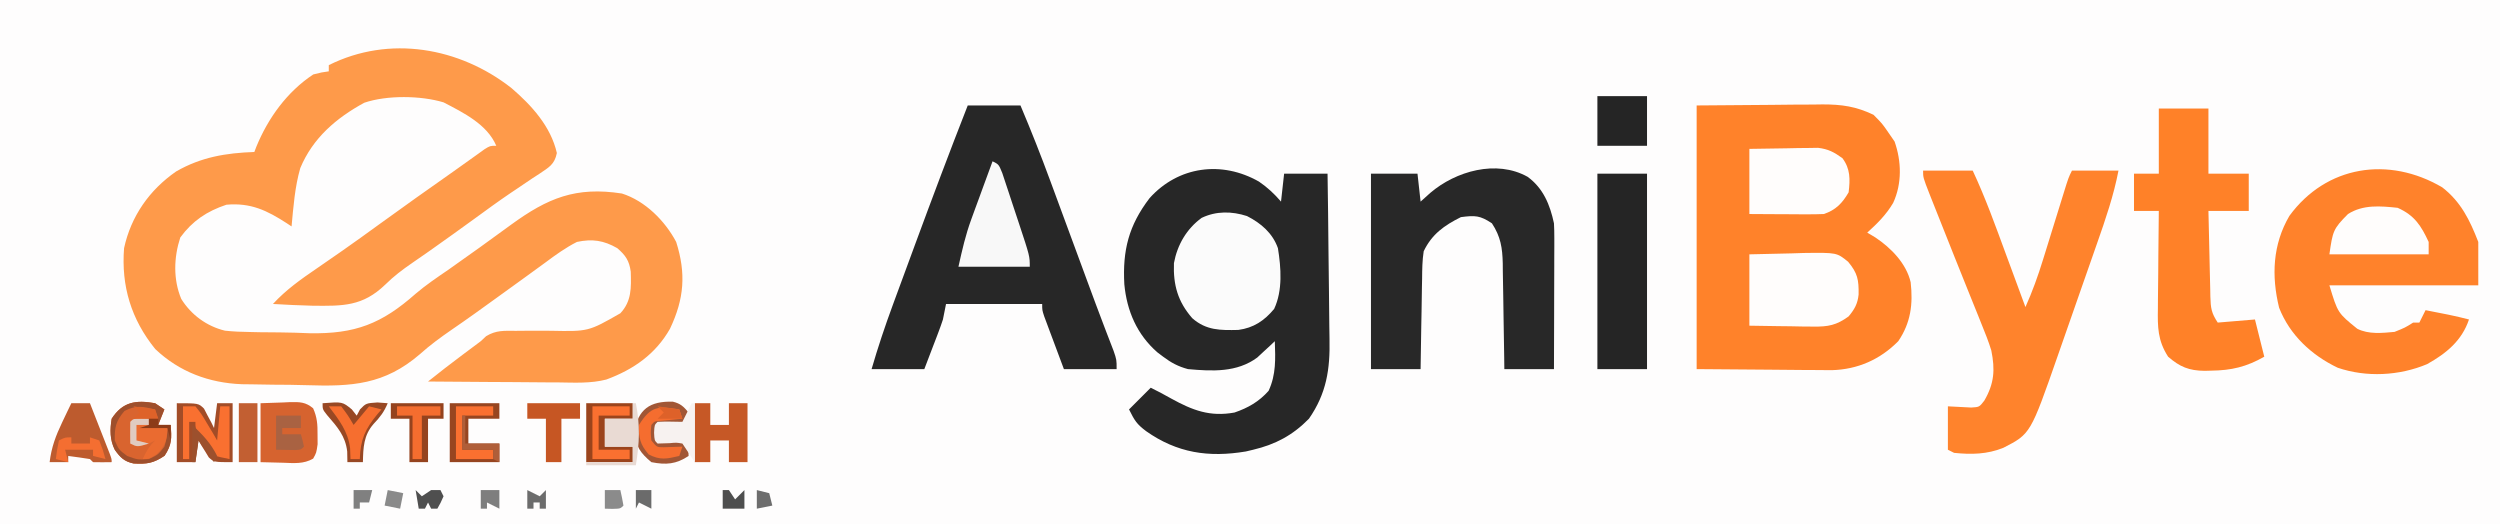 <?xml version="1.0" encoding="UTF-8"?>
<svg version="1.1" xmlns="http://www.w3.org/2000/svg" width="806" height="169">
<rect width="100%" height="100%" fill="#333333" stroke="none"/>
<path d="M0 0 C265.98 0 531.96 0 806 0 C806 55.77 806 111.54 806 169 C540.02 169 274.04 169 0 169 C0 113.23 0 57.46 0 0 Z " fill="#FEFDFD" transform="translate(0,0)"/>
<path d="M0 0 C6.503 5.575 12.7 12.368 14.656 20.957 C13.912 24.694 12.061 25.587 8.996 27.67 C8.255 28.15 7.514 28.63 6.75 29.125 C5.179 30.186 3.609 31.249 2.039 32.312 C0.818 33.13 0.818 33.13 -0.429 33.965 C-4.308 36.597 -8.088 39.362 -11.875 42.125 C-16.354 45.375 -20.842 48.611 -25.367 51.797 C-26.095 52.31 -26.822 52.822 -27.572 53.351 C-29.017 54.362 -30.468 55.365 -31.924 56.36 C-35.105 58.552 -37.898 60.648 -40.656 63.375 C-47.946 70.401 -54.252 70.302 -64.125 70.188 C-68.381 70.071 -72.626 69.89 -76.875 69.625 C-72.638 65.019 -67.841 61.646 -62.688 58.125 C-60.885 56.879 -59.083 55.631 -57.281 54.383 C-56.375 53.755 -55.469 53.128 -54.535 52.481 C-50.552 49.701 -46.617 46.855 -42.688 44 C-34.746 38.239 -26.748 32.562 -18.718 26.925 C-17.026 25.732 -15.343 24.527 -13.66 23.32 C-12.762 22.678 -11.863 22.036 -10.938 21.375 C-10.186 20.834 -9.434 20.292 -8.66 19.734 C-6.875 18.625 -6.875 18.625 -4.875 18.625 C-7.81 11.712 -15.455 7.959 -21.875 4.625 C-29.185 2.418 -40.126 2.259 -47.438 4.75 C-56.502 9.694 -64.01 16.112 -68.062 25.805 C-69.823 31.917 -70.286 38.31 -70.875 44.625 C-71.383 44.287 -71.891 43.95 -72.414 43.602 C-78.811 39.457 -84.048 36.938 -91.875 37.625 C-98.154 39.718 -102.822 42.819 -106.75 48.188 C-108.843 54.584 -109.075 61.708 -106.438 68 C-103.245 73.124 -98.23 76.816 -92.341 78.236 C-89.589 78.528 -86.896 78.639 -84.129 78.668 C-82.614 78.701 -82.614 78.701 -81.068 78.736 C-78.938 78.77 -76.808 78.789 -74.677 78.792 C-71.472 78.812 -68.282 78.934 -65.08 79.061 C-50.369 79.336 -41.835 76.023 -30.852 66.308 C-27.542 63.49 -23.958 61.079 -20.375 58.625 C-13.566 53.851 -6.821 48.991 -0.113 44.076 C11.711 35.47 20.765 31.706 35.641 34.016 C43.14 36.393 49.514 42.811 53.125 49.625 C56.346 59.795 55.729 67.93 51.125 77.625 C46.49 85.797 39.354 90.766 30.608 93.984 C25.594 95.279 20.458 94.987 15.312 94.918 C13.498 94.912 13.498 94.912 11.647 94.905 C7.806 94.888 3.966 94.851 0.125 94.812 C-2.488 94.797 -5.102 94.784 -7.715 94.771 C-14.102 94.739 -20.488 94.688 -26.875 94.625 C-23.236 91.701 -19.552 88.857 -15.812 86.062 C-14.79 85.298 -13.768 84.534 -12.715 83.746 C-11.778 83.046 -10.841 82.346 -9.875 81.625 C-9.308 81.093 -8.74 80.561 -8.156 80.013 C-4.905 78.035 -2.331 78.273 1.453 78.289 C2.908 78.277 4.362 78.264 5.816 78.25 C8.092 78.246 10.367 78.25 12.642 78.265 C24.825 78.516 24.825 78.516 35.125 72.625 C38.794 68.727 38.625 64.348 38.48 59.223 C37.994 55.667 36.827 53.952 34.125 51.625 C29.738 49.114 26.084 48.57 21.125 49.625 C17.463 51.486 14.224 53.822 10.936 56.277 C8.957 57.75 6.958 59.191 4.953 60.629 C1.887 62.831 -1.173 65.042 -4.227 67.262 C-9.22 70.884 -14.226 74.495 -19.321 77.974 C-22.877 80.425 -26.262 82.903 -29.475 85.792 C-40.914 95.652 -51.417 96.302 -66.142 95.805 C-69.701 95.687 -73.251 95.661 -76.811 95.65 C-79.109 95.617 -81.408 95.579 -83.707 95.535 C-84.751 95.523 -85.795 95.511 -86.871 95.499 C-97.467 95.095 -107.078 91.521 -114.832 84.148 C-122.583 74.575 -125.832 63.823 -124.875 51.625 C-122.645 41.36 -116.714 32.874 -108.094 26.906 C-100.074 22.275 -92.033 20.945 -82.875 20.625 C-82.667 20.08 -82.46 19.534 -82.246 18.973 C-78.472 9.735 -72.313 1.184 -63.875 -4.375 C-61.133 -5.062 -61.133 -5.062 -58.875 -5.375 C-58.875 -6.035 -58.875 -6.695 -58.875 -7.375 C-39.356 -17.135 -16.697 -13.099 0 0 Z " fill="#FE9A4A" transform="translate(164.875,28.375)"/>
<path d="M0 0 C7.92 -0.062 15.84 -0.124 24 -0.188 C26.485 -0.215 28.971 -0.242 31.531 -0.27 C33.521 -0.279 35.51 -0.287 37.5 -0.293 C39.026 -0.316 39.026 -0.316 40.582 -0.339 C46.777 -0.342 51.387 0.309 57 3 C59.812 5.812 59.812 5.812 62 9 C62.598 9.866 63.196 10.732 63.812 11.625 C66.056 18 66.235 25.152 63.375 31.375 C61.152 35.196 58.257 38.039 55 41 C55.866 41.516 56.733 42.031 57.625 42.562 C62.7 45.954 67.59 50.938 69 57 C69.793 64.022 69.04 70.076 65 76 C59.145 81.933 51.898 85.111 43.594 85.341 C41.562 85.34 39.531 85.324 37.5 85.293 C36.545 85.29 35.59 85.287 34.605 85.284 C31.07 85.268 27.535 85.226 24 85.188 C16.08 85.126 8.16 85.064 0 85 C0 56.95 0 28.9 0 0 Z " fill="#FF822A" transform="translate(547,34)"/>
<path d="M0 0 C2.772 1.907 4.914 3.893 7.102 6.445 C7.432 3.475 7.762 0.505 8.102 -2.555 C12.722 -2.555 17.342 -2.555 22.102 -2.555 C22.238 5.974 22.348 14.501 22.412 23.031 C22.444 26.992 22.486 30.953 22.554 34.915 C22.62 38.747 22.655 42.578 22.671 46.411 C22.682 47.863 22.703 49.316 22.736 50.768 C22.946 60.481 21.775 68.28 16.102 76.445 C10.89 81.766 5.319 84.733 -1.898 86.445 C-2.663 86.627 -3.427 86.809 -4.215 86.996 C-16.251 89.011 -26.4 87.493 -36.398 80.445 C-39.431 78.158 -40.082 77.079 -41.898 73.445 C-39.588 71.135 -37.278 68.825 -34.898 66.445 C-32.662 67.563 -30.438 68.709 -28.27 69.953 C-21.382 73.75 -15.785 75.885 -7.898 74.445 C-3.491 72.935 -0.009 70.941 3.102 67.445 C5.537 62.189 5.303 57.109 5.102 51.445 C4.34 52.168 4.34 52.168 3.562 52.906 C2.874 53.538 2.186 54.17 1.477 54.82 C0.804 55.447 0.131 56.073 -0.562 56.719 C-7.134 61.576 -15.088 61.152 -22.898 60.445 C-26.031 59.608 -28.319 58.392 -30.898 56.445 C-31.512 55.983 -32.126 55.52 -32.758 55.043 C-39.343 49.288 -42.596 41.718 -43.414 33.09 C-44.015 22.178 -42.01 14.127 -35.258 5.301 C-25.976 -5 -11.983 -6.831 0 0 Z " fill="#272727" transform="translate(405.898,58.555)"/>
<path d="M0 0 C5.61 0 11.22 0 17 0 C20.416 8.077 23.628 16.191 26.652 24.422 C27.075 25.566 27.498 26.709 27.933 27.888 C29.27 31.507 30.604 35.129 31.938 38.75 C33.265 42.348 34.593 45.946 35.922 49.544 C36.776 51.859 37.63 54.174 38.483 56.49 C40.288 61.389 42.1 66.285 43.965 71.162 C44.251 71.912 44.537 72.661 44.832 73.433 C45.564 75.346 46.302 77.255 47.041 79.165 C48 82 48 82 48 85 C42.39 85 36.78 85 31 85 C29.829 81.876 28.663 78.751 27.5 75.625 C27.166 74.736 26.832 73.846 26.488 72.93 C26.172 72.079 25.857 71.228 25.531 70.352 C25.238 69.566 24.945 68.781 24.643 67.971 C24 66 24 66 24 64 C13.77 64 3.54 64 -7 64 C-7.33 65.65 -7.66 67.3 -8 69 C-8.437 70.341 -8.907 71.671 -9.41 72.988 C-9.651 73.625 -9.892 74.263 -10.141 74.919 C-10.597 76.104 -10.597 76.104 -11.062 77.312 C-12.032 79.849 -13.001 82.386 -14 85 C-19.61 85 -25.22 85 -31 85 C-28.955 77.966 -26.66 71.089 -24.121 64.219 C-23.568 62.712 -23.568 62.712 -23.004 61.175 C-21.818 57.948 -20.628 54.724 -19.438 51.5 C-18.623 49.289 -17.809 47.077 -16.995 44.865 C-11.461 29.859 -5.839 14.891 0 0 Z " fill="#272727" transform="translate(312,34)"/>
<path d="M0 0 C6.039 4.696 8.879 10.547 11.617 17.598 C11.617 22.218 11.617 26.838 11.617 31.598 C-4.223 31.598 -20.063 31.598 -36.383 31.598 C-33.686 40.508 -33.686 40.508 -27.383 45.598 C-23.7 47.439 -19.411 46.968 -15.383 46.598 C-11.98 45.233 -11.98 45.233 -9.383 43.598 C-8.723 43.598 -8.063 43.598 -7.383 43.598 C-6.723 42.278 -6.063 40.958 -5.383 39.598 C-3.799 39.909 -2.216 40.222 -0.633 40.535 C0.249 40.709 1.131 40.883 2.039 41.062 C4.25 41.521 6.432 42.031 8.617 42.598 C6.323 49.432 1.302 53.54 -4.895 57 C-13.859 60.765 -24.45 61.314 -33.695 58.16 C-42.146 54.132 -49.162 47.594 -52.598 38.812 C-55.102 28.56 -54.689 18.426 -49.277 9.188 C-37.422 -7.019 -17.301 -10.182 0 0 Z " fill="#FF822B" transform="translate(787.383,60.402)"/>
<path d="M0 0 C5.28 0 10.56 0 16 0 C20.126 8.814 23.392 17.936 26.75 27.062 C27.358 28.708 27.966 30.353 28.574 31.998 C30.053 35.998 31.527 39.998 33 44 C35.241 38.987 37.054 33.977 38.664 28.73 C39.02 27.587 39.02 27.587 39.384 26.421 C40.134 24.011 40.88 21.599 41.625 19.188 C42.378 16.758 43.132 14.329 43.888 11.901 C44.356 10.396 44.822 8.89 45.287 7.383 C46.888 2.223 46.888 2.223 48 0 C52.95 0 57.9 0 63 0 C61.446 8.048 58.849 15.624 56.133 23.344 C55.652 24.722 55.171 26.1 54.69 27.478 C53.687 30.353 52.679 33.228 51.669 36.101 C50.384 39.76 49.106 43.422 47.83 47.085 C46.84 49.927 45.845 52.768 44.85 55.609 C44.377 56.958 43.906 58.307 43.436 59.656 C34.634 84.894 34.634 84.894 25.875 89.375 C20.676 91.481 15.536 91.577 10 91 C9.34 90.67 8.68 90.34 8 90 C8 85.38 8 80.76 8 76 C10.507 76.13 13.013 76.26 15.52 76.391 C18.13 76.238 18.13 76.238 19.746 74.156 C22.967 68.617 23.249 64.194 22 58 C21.118 55.109 20.014 52.334 18.867 49.539 C18.552 48.75 18.237 47.96 17.913 47.147 C16.909 44.636 15.892 42.13 14.875 39.625 C14.215 37.983 13.556 36.342 12.898 34.699 C11.916 32.249 10.934 29.799 9.949 27.35 C7.613 21.542 5.295 15.726 3.008 9.898 C2.704 9.133 2.401 8.367 2.088 7.578 C0 2.232 0 2.232 0 0 Z " fill="#FF832C" transform="translate(620,55)"/>
<path d="M0 0 C5.056 3.69 7.226 9.024 8.5 15 C8.584 16.588 8.618 18.179 8.614 19.769 C8.613 20.709 8.613 21.65 8.613 22.619 C8.608 23.627 8.603 24.634 8.598 25.672 C8.596 26.709 8.595 27.747 8.593 28.816 C8.588 32.127 8.575 35.439 8.562 38.75 C8.557 40.996 8.553 43.242 8.549 45.488 C8.538 50.992 8.521 56.496 8.5 62 C3.22 62 -2.06 62 -7.5 62 C-7.515 60.789 -7.529 59.579 -7.544 58.332 C-7.602 53.825 -7.68 49.319 -7.762 44.812 C-7.796 42.865 -7.824 40.917 -7.846 38.97 C-7.88 36.164 -7.932 33.36 -7.988 30.555 C-7.995 29.689 -8.001 28.823 -8.008 27.931 C-8.129 22.913 -8.67 19.32 -11.5 15 C-15.345 12.437 -16.922 12.409 -21.5 13 C-26.871 15.668 -30.875 18.515 -33.5 24 C-33.958 26.932 -33.988 29.837 -34.012 32.801 C-34.03 33.637 -34.048 34.474 -34.066 35.335 C-34.12 37.994 -34.154 40.653 -34.188 43.312 C-34.221 45.12 -34.255 46.928 -34.291 48.736 C-34.376 53.157 -34.443 57.578 -34.5 62 C-39.78 62 -45.06 62 -50.5 62 C-50.5 41.21 -50.5 20.42 -50.5 -1 C-45.55 -1 -40.6 -1 -35.5 -1 C-35.17 1.97 -34.84 4.94 -34.5 8 C-33.469 7.072 -32.438 6.144 -31.375 5.188 C-23.168 -1.828 -10.047 -5.617 0 0 Z " fill="#282828" transform="translate(492.5,57)"/>
<path d="M0 0 C5.28 0 10.56 0 16 0 C16 6.93 16 13.86 16 21 C20.29 21 24.58 21 29 21 C29 24.96 29 28.92 29 33 C24.71 33 20.42 33 16 33 C16.094 37.645 16.2 42.29 16.317 46.934 C16.356 48.514 16.391 50.094 16.422 51.675 C16.468 53.946 16.526 56.217 16.586 58.488 C16.597 59.195 16.609 59.901 16.621 60.629 C16.731 64.277 16.921 65.882 19 69 C24.94 68.505 24.94 68.505 31 68 C31.99 71.96 32.98 75.92 34 80 C28.259 83.28 23.41 84.427 16.812 84.5 C16.136 84.518 15.459 84.536 14.762 84.555 C9.722 84.495 6.784 83.286 3 80 C-0.365 74.802 -0.4 70.422 -0.293 64.445 C-0.289 63.544 -0.284 62.642 -0.28 61.713 C-0.263 58.85 -0.226 55.988 -0.188 53.125 C-0.172 51.177 -0.159 49.229 -0.146 47.281 C-0.114 42.521 -0.062 37.76 0 33 C-2.64 33 -5.28 33 -8 33 C-8 29.04 -8 25.08 -8 21 C-5.36 21 -2.72 21 0 21 C0 14.07 0 7.14 0 0 Z " fill="#FF8128" transform="translate(696,35)"/>
<path d="M0 0 C4.512 2.291 8.263 5.508 9.973 10.344 C11.001 16.694 11.537 24.009 8.758 29.934 C5.599 33.736 2.153 36.052 -2.797 36.715 C-8.6 36.841 -13.116 36.892 -17.625 32.945 C-22.294 27.613 -23.813 22.231 -23.547 15.164 C-22.463 9.283 -19.464 4.123 -14.625 0.59 C-9.959 -1.648 -4.913 -1.59 0 0 Z " fill="#FBFBFB" transform="translate(402.027,69.656)"/>
<path d="M0 0 C5.28 0 10.56 0 16 0 C16 20.79 16 41.58 16 63 C10.72 63 5.44 63 0 63 C0 42.21 0 21.42 0 0 Z " fill="#252525" transform="translate(515,56)"/>
<path d="M0 0 C4.543 -0.135 9.081 -0.234 13.625 -0.312 C14.91 -0.354 16.195 -0.396 17.52 -0.439 C28.184 -0.578 28.184 -0.578 31.836 2.395 C34.882 6.062 35.293 8.165 35.215 12.969 C34.897 15.973 33.915 17.688 32 20 C28.102 22.85 25.396 23.361 20.605 23.293 C19.403 23.283 18.201 23.274 16.963 23.264 C15.717 23.239 14.471 23.213 13.188 23.188 C11.29 23.167 11.29 23.167 9.354 23.146 C6.235 23.111 3.118 23.057 0 23 C0 15.41 0 7.82 0 0 Z " fill="#FFFDFC" transform="translate(564,82)"/>
<path d="M0 0 C4.063 -0.081 8.124 -0.14 12.188 -0.188 C13.913 -0.225 13.913 -0.225 15.674 -0.264 C17.342 -0.278 17.342 -0.278 19.043 -0.293 C20.064 -0.309 21.085 -0.324 22.137 -0.341 C25.457 0.054 27.305 1.06 30 3 C32.572 6.429 32.502 9.839 32 14 C29.983 17.476 27.886 19.705 24 21 C22.154 21.082 20.305 21.107 18.457 21.098 C17.384 21.094 16.311 21.091 15.205 21.088 C14.086 21.08 12.966 21.071 11.812 21.062 C10.681 21.058 9.55 21.053 8.385 21.049 C5.59 21.037 2.795 21.019 0 21 C0 14.07 0 7.14 0 0 Z " fill="#FFFDFC" transform="translate(564,48)"/>
<path d="M0 0 C2 1 2 1 3.145 3.82 C3.553 5.052 3.962 6.285 4.383 7.555 C4.602 8.212 4.821 8.869 5.047 9.547 C5.509 10.939 5.968 12.333 6.423 13.728 C7.121 15.862 7.831 17.992 8.543 20.121 C12 30.573 12 30.573 12 34 C4.41 34 -3.18 34 -11 34 C-9.777 28.497 -8.728 23.816 -6.836 18.652 C-6.436 17.553 -6.037 16.454 -5.625 15.322 C-5.213 14.205 -4.8 13.088 -4.375 11.938 C-3.955 10.786 -3.535 9.634 -3.102 8.447 C-2.073 5.63 -1.039 2.814 0 0 Z " fill="#F8F8F8" transform="translate(320,52)"/>
<path d="M0 0 C5.454 2.435 7.563 5.751 10 11 C10 12.32 10 13.64 10 15 C-0.56 15 -11.12 15 -22 15 C-20.934 7.541 -20.807 6.807 -16 2 C-11.126 -1.098 -5.56 -0.589 0 0 Z " fill="#FFFDFC" transform="translate(773,67)"/>
<path d="M0 0 C2.413 -0.083 4.826 -0.165 7.312 -0.25 C8.068 -0.286 8.824 -0.323 9.603 -0.36 C12.705 -0.412 14.538 -0.387 16.957 1.637 C18.26 4.589 18.399 6.839 18.375 10.062 C18.383 11.105 18.39 12.148 18.398 13.223 C18 16 18 16 16.957 17.859 C13.887 19.648 10.752 19.312 7.312 19.188 C4.899 19.126 2.486 19.064 0 19 C0 12.73 0 6.46 0 0 Z " fill="#D6632F" transform="translate(84,130)"/>
<path d="M0 0 C0.99 0.66 1.98 1.32 3 2 C2.34 3.65 1.68 5.3 1 7 C2.32 7 3.64 7 5 7 C5.413 11.21 5.425 13.356 3.062 16.938 C-0.543 19.365 -2.651 19.667 -6.91 19.434 C-9.927 18.808 -11.251 17.478 -13 15 C-14.617 11.766 -14.568 8.496 -14 5 C-10.436 -0.519 -6.135 -1.091 0 0 Z " fill="#D9642F" transform="translate(50,130)"/>
<path d="M0 0 C7 0 7 0 8.777 1.75 C9.16 2.493 9.543 3.235 9.938 4 C10.338 4.742 10.739 5.485 11.152 6.25 C11.432 6.827 11.712 7.405 12 8 C12.33 5.36 12.66 2.72 13 0 C14.65 0 16.3 0 18 0 C18 6.27 18 12.54 18 19 C12 19 12 19 10.32 17.469 C9.926 16.819 9.531 16.169 9.125 15.5 C8.51 14.525 8.51 14.525 7.883 13.531 C7.591 13.026 7.3 12.521 7 12 C6.67 14.31 6.34 16.62 6 19 C4.02 19 2.04 19 0 19 C0 12.73 0 6.46 0 0 Z " fill="#A24C27" transform="translate(57,130)"/>
<path d="M0 0 C5.28 0 10.56 0 16 0 C16 5.28 16 10.56 16 16 C10.72 16 5.44 16 0 16 C0 10.72 0 5.44 0 0 Z " fill="#252525" transform="translate(515,31)"/>
<path d="M0 0 C1.65 0 3.3 0 5 0 C5 2.31 5 4.62 5 7 C6.98 7 8.96 7 11 7 C11 4.69 11 2.38 11 0 C12.98 0 14.96 0 17 0 C17 6.27 17 12.54 17 19 C15.02 19 13.04 19 11 19 C11 16.69 11 14.38 11 12 C9.02 12 7.04 12 5 12 C5 14.31 5 16.62 5 19 C3.35 19 1.7 19 0 19 C0 12.73 0 6.46 0 0 Z " fill="#C65826" transform="translate(224,130)"/>
<path d="M0 0 C1.98 0 3.96 0 6 0 C7.169 2.978 8.335 5.958 9.5 8.938 C9.834 9.788 10.168 10.638 10.512 11.514 C10.828 12.323 11.143 13.131 11.469 13.965 C11.909 15.088 11.909 15.088 12.357 16.234 C13 18 13 18 13 19 C11 19.043 9 19.041 7 19 C6.67 18.67 6.34 18.34 6 18 C3.672 17.632 1.338 17.298 -1 17 C-1 17.66 -1 18.32 -1 19 C-2.98 19 -4.96 19 -7 19 C-6.425 14.214 -5.018 10.462 -2.938 6.125 C-2.39 4.973 -1.842 3.82 -1.277 2.633 C-0.856 1.764 -0.434 0.895 0 0 Z " fill="#BD5B2E" transform="translate(23,130)"/>
<path d="M0 0 C5.28 0 10.56 0 16 0 C16 1.65 16 3.3 16 5 C12.7 5 9.4 5 6 5 C6 7.64 6 10.28 6 13 C9.3 13 12.6 13 16 13 C16 14.98 16 16.96 16 19 C10.72 19 5.44 19 0 19 C0 12.73 0 6.46 0 0 Z " fill="#974520" transform="translate(145,130)"/>
<path d="M0 0 C2.496 0.603 3.459 1.561 5.086 3.504 C4.426 4.824 3.766 6.144 3.086 7.504 C0.446 7.504 -2.194 7.504 -4.914 7.504 C-4.914 9.154 -4.914 10.804 -4.914 12.504 C-2.996 12.442 -2.996 12.442 -1.039 12.379 C1.141 12.309 1.141 12.309 3.086 12.504 C5.086 14.504 5.086 14.504 5.086 17.504 C1.075 20.178 -2.202 20.436 -6.914 19.504 C-10.514 16.492 -11.715 14.619 -12.539 10.004 C-11.167 2.318 -7.349 -0.188 0 0 Z " fill="#A15635" transform="translate(216.914,129.496)"/>
<path d="M0 0 C4.95 0 9.9 0 15 0 C15 1.65 15 3.3 15 5 C12.03 5 9.06 5 6 5 C6 7.97 6 10.94 6 14 C8.97 14 11.94 14 15 14 C15 15.65 15 17.3 15 19 C10.05 19 5.1 19 0 19 C0 12.73 0 6.46 0 0 Z " fill="#9B441C" transform="translate(189,130)"/>
<path d="M0 0 C6.4 -0.492 6.4 -0.492 9.438 2 C10.211 2.99 10.211 2.99 11 4 C11.351 3.34 11.701 2.68 12.062 2 C14 0 14 0 17.688 -0.25 C18.781 -0.168 19.874 -0.085 21 0 C19.806 2.822 18.593 4.427 16.438 6.688 C13.223 10.365 13.116 14.27 13 19 C11.35 19 9.7 19 8 19 C7.979 17.866 7.959 16.731 7.938 15.562 C7.365 10.545 4.724 7.611 1.496 3.883 C0 2 0 2 0 0 Z " fill="#984824" transform="translate(104,130)"/>
<path d="M0 0 C5.61 0 11.22 0 17 0 C17 1.65 17 3.3 17 5 C15.35 5 13.7 5 12 5 C12 9.62 12 14.24 12 19 C10.02 19 8.04 19 6 19 C6 14.38 6 9.76 6 5 C4.02 5 2.04 5 0 5 C0 3.35 0 1.7 0 0 Z " fill="#95431E" transform="translate(126,130)"/>
<path d="M0 0 C5.61 0 11.22 0 17 0 C17 1.65 17 3.3 17 5 C15.02 5 13.04 5 11 5 C11 9.62 11 14.24 11 19 C9.35 19 7.7 19 6 19 C6 14.38 6 9.76 6 5 C4.02 5 2.04 5 0 5 C0 3.35 0 1.7 0 0 Z " fill="#C65623" transform="translate(170,130)"/>
<path d="M0 0 C1.32 0 2.64 0 4 0 C5.922 2.406 5.922 2.406 7.75 5.5 C8.67 7.031 8.67 7.031 9.609 8.594 C10.068 9.388 10.527 10.182 11 11 C11.33 7.37 11.66 3.74 12 0 C12.99 0 13.98 0 15 0 C15 5.61 15 11.22 15 17 C10 16 10 16 8.199 14.004 C7.7 13.198 7.201 12.393 6.688 11.562 C5.92 10.358 5.92 10.358 5.137 9.129 C4 7 4 7 4 5 C3.34 5 2.68 5 2 5 C2 8.96 2 12.92 2 17 C1.34 17 0.68 17 0 17 C0 11.39 0 5.78 0 0 Z " fill="#F97030" transform="translate(59,131)"/>
<path d="M0 0 C0.33 0 0.66 0 1 0 C2.409 7.043 2.179 12.926 1 20 C-4.28 20 -9.56 20 -15 20 C-15 19.67 -15 19.34 -15 19 C-10.05 19 -5.1 19 0 19 C0 17.35 0 15.7 0 14 C-2.97 14 -5.94 14 -9 14 C-9 11.03 -9 8.06 -9 5 C-6.03 5 -3.06 5 0 5 C0 3.35 0 1.7 0 0 Z " fill="#E9DAD3" transform="translate(204,130)"/>
<path d="M0 0 C1.98 0 3.96 0 6 0 C6 6.27 6 12.54 6 19 C4.02 19 2.04 19 0 19 C0 12.73 0 6.46 0 0 Z " fill="#C25F32" transform="translate(77,130)"/>
<path d="M0 0 C0.33 0 0.66 0 1 0 C1 6.27 1 12.54 1 19 C-0.333 17 -1.667 15 -3 13 C-4.946 12.674 -4.946 12.674 -7.062 12.875 C-8.362 12.916 -9.661 12.957 -11 13 C-12 12 -12 12 -12.125 9.5 C-12 7 -12 7 -11 6 C-8.329 5.859 -5.676 5.958 -3 6 C-2.01 4.02 -1.02 2.04 0 0 Z " fill="#F7F2F0" transform="translate(223,130)"/>
<path d="M0 0 C0.33 0.99 0.66 1.98 1 3 C0.043 3.091 0.043 3.091 -0.934 3.184 C-1.76 3.267 -2.586 3.351 -3.438 3.438 C-4.673 3.559 -4.673 3.559 -5.934 3.684 C-7.987 3.789 -7.987 3.789 -9 5 C-9.25 7.458 -9.25 7.458 -9 10 C-7.239 12.183 -7.239 12.183 -5.055 12.195 C-2.027 12.098 -2.027 12.098 1 12 C0.67 12.99 0.34 13.98 0 15 C-4.003 15.942 -6.162 16.437 -9.875 14.5 C-12.648 11.237 -13.075 9.264 -13 5 C-9.146 -1.113 -6.86 -1.143 0 0 Z " fill="#F56D2F" transform="translate(219,132)"/>
<path d="M0 0 C0.99 0.66 1.98 1.32 3 2 C2.34 3.65 1.68 5.3 1 7 C2.32 7 3.64 7 5 7 C5.413 11.21 5.425 13.356 3.062 16.938 C-0.543 19.365 -2.651 19.667 -6.91 19.434 C-9.927 18.808 -11.251 17.478 -13 15 C-14.617 11.766 -14.568 8.496 -14 5 C-10.436 -0.519 -6.135 -1.091 0 0 Z M-9.875 2.5 C-12.648 5.763 -13.075 7.736 -13 12 C-11.659 15.01 -11.659 15.01 -9 17 C-5.595 18.248 -5.595 18.248 -2 18 C0.99 16.591 0.99 16.591 3 14 C3.886 10.861 3.886 10.861 4 8 C1.03 7.505 1.03 7.505 -2 7 C-2 6.34 -2 5.68 -2 5 C-1.01 5 -0.02 5 1 5 C0.67 4.01 0.34 3.02 0 2 C-4.003 1.058 -6.162 0.563 -9.875 2.5 Z " fill="#9E4F2C" transform="translate(50,130)"/>
<path d="M0 0 C3.96 0 7.92 0 12 0 C12 0.99 12 1.98 12 3 C8.7 3 5.4 3 2 3 C2 6.63 2 10.26 2 14 C5.3 14 8.6 14 12 14 C12 14.99 12 15.98 12 17 C8.04 17 4.08 17 0 17 C0 11.39 0 5.78 0 0 Z " fill="#FA7030" transform="translate(191,131)"/>
<path d="M0 0 C3.96 0 7.92 0 12 0 C12 0.99 12 1.98 12 3 C8.7 3 5.4 3 2 3 C2 6.63 2 10.26 2 14 C5.3 14 8.6 14 12 14 C12 14.99 12 15.98 12 17 C8.04 17 4.08 17 0 17 C0 11.39 0 5.78 0 0 Z " fill="#FA7030" transform="translate(147,131)"/>
<path d="M0 0 C1.207 0.031 1.207 0.031 2.438 0.062 C2.438 0.723 2.438 1.383 2.438 2.062 C5.407 2.558 5.407 2.558 8.438 3.062 C8.169 7.005 7.884 8.627 5 11.438 C2.438 13.062 2.438 13.062 0.438 13.062 C1.589 10.594 2.485 9.015 4.438 7.062 C3.447 7.558 3.447 7.558 2.438 8.062 C-1.255 9.216 -1.255 9.216 -3.562 8.062 C-3.605 5.73 -3.603 3.395 -3.562 1.062 C-2.562 0.062 -2.562 0.062 0 0 Z " fill="#EA6B30" transform="translate(45.562,134.938)"/>
<path d="M0 0 C4.62 0 9.24 0 14 0 C14 0.99 14 1.98 14 3 C12.02 3 10.04 3 8 3 C8 7.62 8 12.24 8 17 C7.01 17 6.02 17 5 17 C5 12.38 5 7.76 5 3 C3.35 3 1.7 3 0 3 C0 2.01 0 1.02 0 0 Z " fill="#F46D2F" transform="translate(128,131)"/>
<path d="M0 0 C1.32 0 2.64 0 4 0 C6.25 3 6.25 3 8 6 C9.65 4.02 11.3 2.04 13 0 C14.32 0.33 15.64 0.66 17 1 C16.578 1.485 16.157 1.969 15.723 2.469 C11.701 7.39 10.227 10.64 10 17 C9.01 17 8.02 17 7 17 C6.959 15.866 6.918 14.731 6.875 13.562 C6.24 8.103 3.246 4.288 0 0 Z " fill="#F66E2F" transform="translate(106,131)"/>
<path d="M0 0 C2.64 0 5.28 0 8 0 C8 1.32 8 2.64 8 4 C6.02 4 4.04 4 2 4 C2 4.66 2 5.32 2 6 C3.98 6 5.96 6 8 6 C8.562 7.938 8.562 7.938 9 10 C8 11 8 11 6.152 11.098 C4.102 11.065 2.051 11.033 0 11 C0 7.37 0 3.74 0 0 Z " fill="#A96242" transform="translate(89,134)"/>
<path d="M0 0 C0 0.66 0 1.32 0 2 C1.98 2 3.96 2 6 2 C6 1.34 6 0.68 6 0 C6.99 0.33 7.98 0.66 9 1 C10.188 4.062 10.188 4.062 11 7 C9.68 6.67 8.36 6.34 7 6 C7 5.34 7 4.68 7 4 C4.03 4 1.06 4 -2 4 C-1.67 5.32 -1.34 6.64 -1 8 C-2.32 7.67 -3.64 7.34 -5 7 C-4.625 4.062 -4.625 4.062 -4 1 C-2 0 -2 0 0 0 Z " fill="#F46E31" transform="translate(23,141)"/>
<path d="M0 0 C0.33 0 0.66 0 1 0 C1 2.97 1 5.94 1 9 C4.63 9 8.26 9 12 9 C12 10.98 12 12.96 12 15 C11.34 14.67 10.68 14.34 10 14 C10 13.01 10 12.02 10 11 C6.7 11 3.4 11 0 11 C0 7.37 0 3.74 0 0 Z " fill="#AF5E39" transform="translate(149,134)"/>
<path d="M0 0 C1.65 0 3.3 0 5 0 C5.382 1.656 5.714 3.325 6 5 C5 6 5 6 2.438 6.062 C1.231 6.032 1.231 6.032 0 6 C0 4.02 0 2.04 0 0 Z " fill="#8B8B8B" transform="translate(195,158)"/>
<path d="M0 0 C1.65 0.33 3.3 0.66 5 1 C4.67 2.65 4.34 4.3 4 6 C2.35 5.67 0.7 5.34 -1 5 C-0.67 3.35 -0.34 1.7 0 0 Z " fill="#8A8A8A" transform="translate(125,158)"/>
<path d="M0 0 C1.98 0 3.96 0 6 0 C6 1.98 6 3.96 6 6 C4.68 5.34 3.36 4.68 2 4 C2 4.66 2 5.32 2 6 C1.34 6 0.68 6 0 6 C0 4.02 0 2.04 0 0 Z " fill="#7E7E7E" transform="translate(155,158)"/>
<path d="M0 0 C3.263 3.086 6.022 5.935 8 10 C7.67 10.66 7.34 11.32 7 12 C5.35 9.69 3.7 7.38 2 5 C1.67 7.31 1.34 9.62 1 12 C0.67 12 0.34 12 0 12 C0 8.04 0 4.08 0 0 Z " fill="#9C502D" transform="translate(62,137)"/>
<path d="M0 0 C1.207 0.031 1.207 0.031 2.438 0.062 C2.438 0.723 2.438 1.383 2.438 2.062 C1.117 2.062 -0.203 2.062 -1.562 2.062 C-1.562 3.712 -1.562 5.362 -1.562 7.062 C-0.242 7.393 1.077 7.723 2.438 8.062 C-1.312 9.188 -1.312 9.188 -3.562 8.062 C-3.605 5.73 -3.603 3.395 -3.562 1.062 C-2.562 0.062 -2.562 0.062 0 0 Z " fill="#E0CBC1" transform="translate(45.562,134.938)"/>
<path d="M0 0 C0.66 0 1.32 0 2 0 C2.66 0.99 3.32 1.98 4 3 C4.99 2.01 5.98 1.02 7 0 C7 1.98 7 3.96 7 6 C4.69 6 2.38 6 0 6 C0 4.02 0 2.04 0 0 Z " fill="#4E4E4E" transform="translate(233,158)"/>
<path d="M0 0 C0.66 0.66 1.32 1.32 2 2 C2.99 1.34 3.98 0.68 5 0 C5.99 0 6.98 0 8 0 C8.33 0.66 8.66 1.32 9 2 C8.062 4.125 8.062 4.125 7 6 C6.34 6 5.68 6 5 6 C4.67 5.34 4.34 4.68 4 4 C3.67 4.66 3.34 5.32 3 6 C2.34 6 1.68 6 1 6 C0.67 4.02 0.34 2.04 0 0 Z " fill="#4F4F4F" transform="translate(134,158)"/>
<path d="M0 0 C1.98 0 3.96 0 6 0 C5.67 1.32 5.34 2.64 5 4 C4.01 4 3.02 4 2 4 C2 4.66 2 5.32 2 6 C1.34 6 0.68 6 0 6 C0 4.02 0 2.04 0 0 Z " fill="#808080" transform="translate(114,158)"/>
<path d="M0 0 C1.98 0.99 1.98 0.99 4 2 C4.66 1.34 5.32 0.68 6 0 C6 1.98 6 3.96 6 6 C5.34 6 4.68 6 4 6 C4 5.34 4 4.68 4 4 C3.34 4 2.68 4 2 4 C2 4.66 2 5.32 2 6 C1.34 6 0.68 6 0 6 C0 4.02 0 2.04 0 0 Z " fill="#6C6C6C" transform="translate(170,158)"/>
<path d="M0 0 C1.65 0 3.3 0 5 0 C5 1.98 5 3.96 5 6 C3.68 5.34 2.36 4.68 1 4 C0.67 4.66 0.34 5.32 0 6 C0 4.02 0 2.04 0 0 Z " fill="#6B6B6B" transform="translate(205,158)"/>
<path d="M0 0 C2.31 0.33 4.62 0.66 7 1 C7.33 1.99 7.66 2.98 8 4 C5.36 4 2.72 4 0 4 C0.66 3.34 1.32 2.68 2 2 C1.34 1.34 0.68 0.68 0 0 Z " fill="#DE6229" transform="translate(43,131)"/>
<path d="M0 0 C2.31 0.33 4.62 0.66 7 1 C7.33 1.99 7.66 2.98 8 4 C5.36 4 2.72 4 0 4 C0.66 3.34 1.32 2.68 2 2 C1.34 1.34 0.68 0.68 0 0 Z " fill="#DE6129" transform="translate(212,131)"/>
<path d="M0 0 C1.32 0.33 2.64 0.66 4 1 C4.33 2.32 4.66 3.64 5 5 C3.35 5.33 1.7 5.66 0 6 C0 4 0 2 0 0 Z " fill="#6D6D6D" transform="translate(244,158)"/>
<path d="M0 0 C0.99 0 1.98 0 3 0 C3 0.66 3 1.32 3 2 C4.32 2 5.64 2 7 2 C7 3.65 7 5.3 7 7 C6.67 5.68 6.34 4.36 6 3 C3.03 3 0.06 3 -3 3 C-2.01 2.67 -1.02 2.34 0 2 C0 1.34 0 0.68 0 0 Z " fill="#8C3B18" transform="translate(48,135)"/>
</svg>
